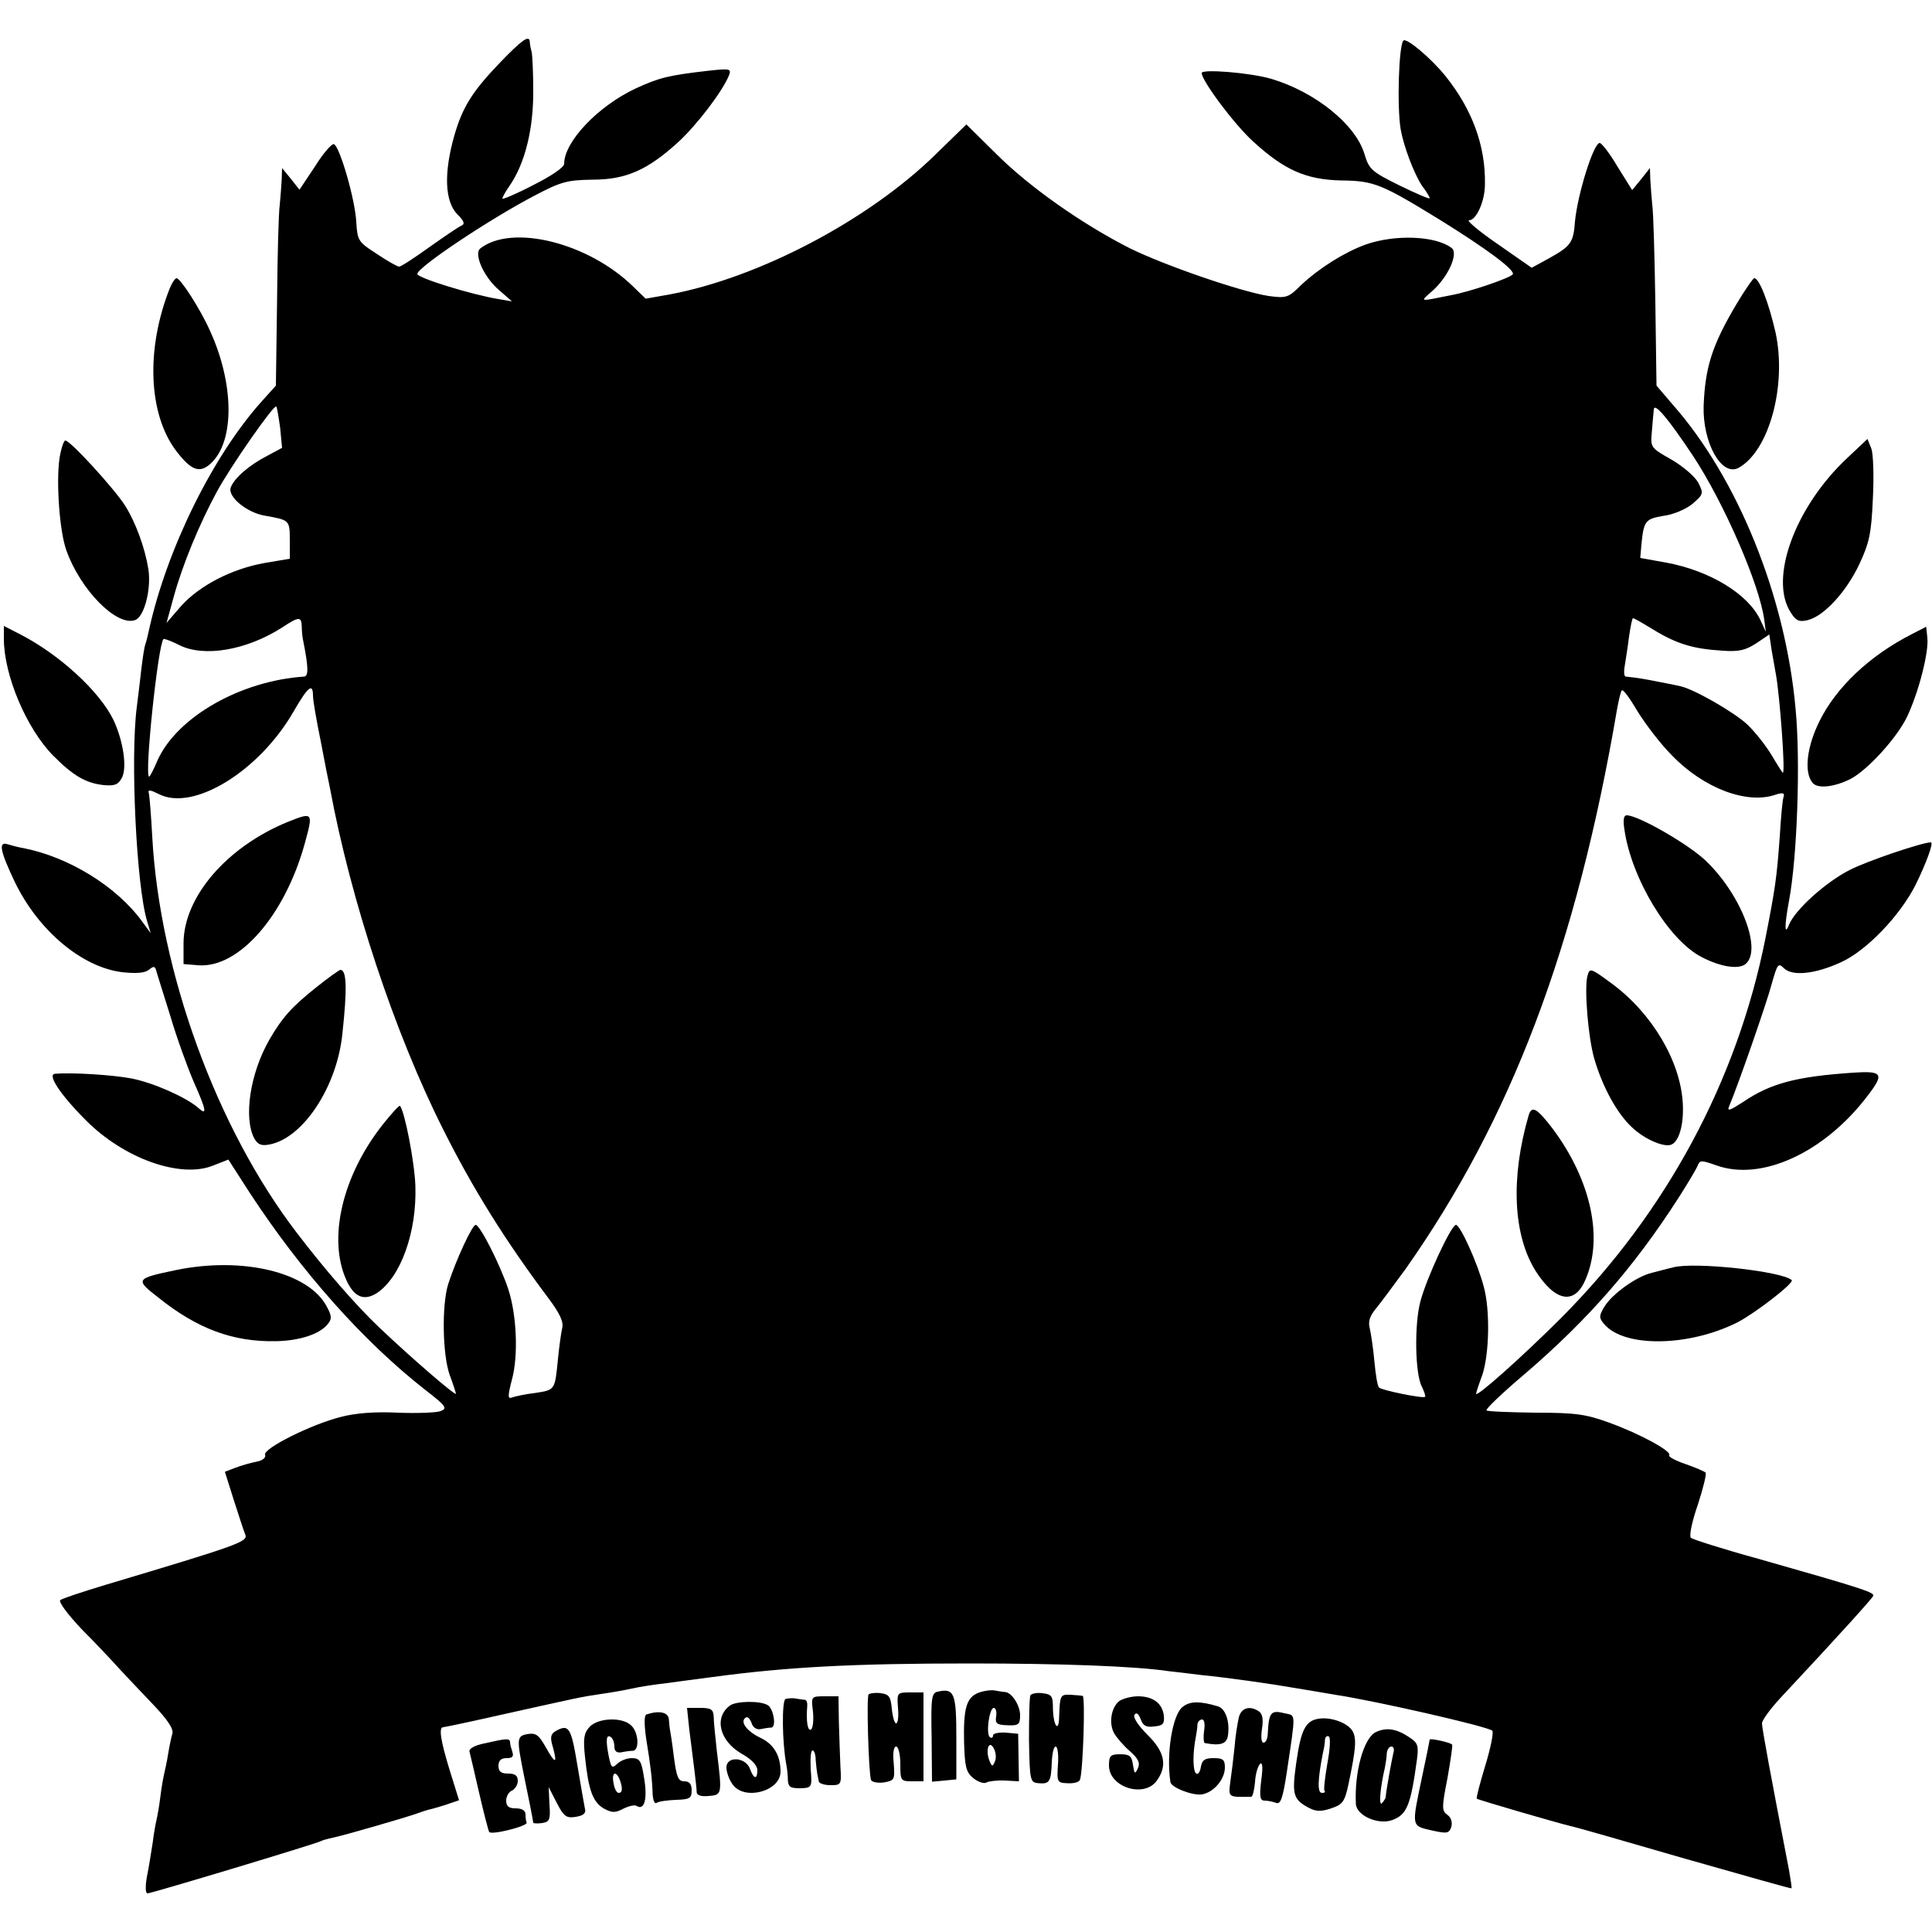 <?xml version="1.0" standalone="no"?>
<!DOCTYPE svg PUBLIC "-//W3C//DTD SVG 20010904//EN"
 "http://www.w3.org/TR/2001/REC-SVG-20010904/DTD/svg10.dtd">
<svg version="1.0" xmlns="http://www.w3.org/2000/svg"
 width="500pt" height="500pt" viewBox="0 0 500 500"
 preserveAspectRatio="xMidYMid meet">
<g transform="translate(0,500) scale(0.1,-0.1)"
fill="#000000" stroke="none">
<path d="M1294 4838 c-73 -76 -97 -116 -118 -188 -28 -98 -25 -172 8 -205 17
-17 20 -25 10 -29 -7 -3 -44 -28 -82 -55 -39 -28 -74 -51 -79 -51 -5 0 -31 15
-58 33 -48 31 -50 34 -53 83 -3 58 -43 196 -58 201 -5 2 -28 -24 -49 -58 l-40
-60 -22 28 -23 28 -1 -30 c-1 -16 -3 -46 -5 -65 -3 -19 -6 -132 -7 -252 l-3
-216 -36 -40 c-127 -141 -247 -384 -293 -595 -2 -10 -6 -26 -9 -35 -3 -9 -7
-37 -10 -62 -3 -25 -8 -70 -12 -100 -17 -130 -1 -465 27 -555 l9 -30 -22 30
c-66 91 -190 167 -307 190 -13 2 -31 7 -41 10 -25 8 -20 -17 19 -99 61 -125
173 -219 277 -232 37 -4 59 -2 69 6 12 10 16 10 19 -1 2 -8 19 -61 37 -119 17
-58 45 -134 60 -169 33 -74 36 -90 12 -68 -31 27 -116 65 -173 76 -47 9 -153
16 -198 12 -20 -2 14 -54 80 -120 98 -99 244 -151 328 -118 l41 16 56 -87
c133 -203 292 -382 451 -507 57 -44 61 -50 42 -57 -11 -4 -61 -6 -110 -4 -59
3 -110 -1 -148 -11 -76 -19 -202 -82 -196 -98 3 -7 -6 -15 -23 -18 -15 -3 -40
-10 -55 -16 l-26 -10 23 -73 c13 -40 26 -81 30 -90 7 -18 -22 -28 -360 -129
-60 -18 -114 -36 -119 -40 -5 -5 20 -38 56 -76 37 -37 81 -84 98 -103 18 -19
57 -61 87 -92 37 -39 53 -63 49 -75 -3 -10 -8 -34 -11 -53 -3 -19 -8 -42 -10
-50 -2 -8 -7 -35 -10 -60 -3 -25 -8 -52 -10 -60 -2 -8 -7 -35 -10 -60 -4 -25
-10 -64 -15 -88 -4 -24 -4 -42 2 -42 10 0 438 129 448 135 3 2 17 6 31 9 26 5
195 54 219 63 8 3 20 7 27 9 6 1 27 7 46 13 l35 12 -24 77 c-24 78 -29 112
-17 112 3 0 79 16 167 36 185 41 187 42 241 50 22 3 58 9 80 14 22 5 63 11 90
14 28 4 82 11 120 16 193 26 364 35 665 35 236 0 428 -7 515 -20 17 -2 54 -6
84 -10 71 -7 183 -23 251 -35 30 -5 73 -12 95 -16 101 -15 395 -82 407 -93 4
-4 -4 -44 -18 -90 -14 -46 -24 -84 -22 -86 3 -3 209 -63 243 -71 11 -2 144
-40 295 -84 151 -43 275 -78 276 -77 2 1 -2 22 -6 47 -47 243 -70 367 -70 380
0 8 22 38 48 66 158 169 237 257 240 264 3 9 -27 19 -298 96 -91 25 -169 50
-174 54 -5 5 3 43 18 86 14 43 23 80 20 83 -3 3 -26 13 -52 22 -26 9 -45 19
-42 23 7 10 -75 55 -155 84 -60 22 -87 26 -192 26 -67 1 -124 3 -126 6 -3 3
42 46 100 95 162 139 282 276 397 455 23 36 45 73 49 82 6 16 9 16 49 2 117
-42 280 33 392 181 43 56 38 64 -37 59 -147 -10 -214 -27 -286 -76 -34 -22
-42 -25 -36 -11 24 57 97 267 110 316 15 53 17 56 32 41 22 -21 81 -15 148 16
66 30 153 121 193 201 27 55 47 109 39 109 -22 0 -164 -48 -209 -71 -62 -31
-142 -103 -158 -142 -12 -31 -12 -2 0 62 21 112 30 359 17 496 -26 292 -150
598 -319 789 l-41 48 -3 217 c-2 119 -5 232 -8 251 -2 19 -4 49 -5 65 l-1 30
-23 -29 -23 -28 -38 61 c-20 34 -41 61 -46 61 -16 0 -57 -132 -64 -203 -4 -56
-11 -64 -68 -96 l-44 -24 -89 62 c-48 33 -81 61 -73 61 19 0 41 50 41 93 2 99
-33 194 -102 280 -37 46 -101 100 -109 92 -12 -12 -17 -172 -7 -230 8 -45 35
-116 56 -147 11 -14 19 -28 19 -31 0 -3 -35 12 -78 33 -73 36 -79 42 -91 82
-23 76 -127 160 -241 194 -55 16 -180 26 -180 15 0 -20 85 -134 134 -178 80
-73 136 -98 227 -100 85 -1 104 -9 254 -101 121 -75 197 -131 190 -142 -6 -9
-110 -45 -160 -54 -85 -17 -81 -18 -47 12 40 36 67 96 49 110 -41 32 -147 36
-223 9 -55 -20 -120 -61 -166 -104 -34 -34 -39 -35 -85 -29 -71 11 -269 79
-360 124 -122 62 -259 158 -344 243 l-78 77 -80 -78 c-175 -171 -458 -319
-688 -362 l-62 -11 -33 32 c-116 113 -313 162 -395 98 -18 -14 10 -76 50 -109
l32 -28 -35 6 c-72 12 -210 55 -210 65 0 17 184 140 302 202 70 37 86 41 151
42 87 0 143 25 222 97 49 45 116 133 132 174 6 16 1 17 -53 11 -105 -12 -128
-18 -189 -46 -98 -46 -185 -138 -185 -195 0 -9 -34 -32 -80 -55 -44 -23 -80
-38 -80 -35 0 3 8 18 18 32 41 59 63 149 62 250 0 42 -2 86 -4 97 -3 11 -5 23
-5 28 -2 17 -21 3 -77 -55z m-569 -945 l5 -52 -39 -21 c-45 -23 -85 -57 -94
-82 -8 -24 43 -66 91 -73 61 -11 62 -11 62 -63 l0 -48 -65 -11 c-85 -15 -168
-58 -216 -111 l-38 -44 19 69 c23 83 66 187 111 270 35 65 148 227 154 221 2
-2 6 -27 10 -55z m3656 -72 c80 -121 173 -334 185 -426 l4 -30 -14 30 c-31 67
-130 128 -244 149 l-67 12 3 35 c6 61 10 66 57 74 25 3 58 17 75 31 29 25 29
27 15 55 -9 16 -39 42 -70 60 -53 30 -54 31 -50 72 2 23 4 49 5 57 1 20 37
-23 101 -119z m-3600 -443 c0 -13 2 -30 4 -38 13 -66 14 -90 2 -91 -164 -11
-328 -104 -379 -216 -10 -24 -20 -43 -22 -43 -13 0 23 342 37 356 2 2 20 -5
40 -15 64 -33 175 -14 267 45 44 29 50 29 51 2z m3487 -1 c69 -43 110 -56 190
-61 42 -3 59 1 87 19 l34 23 6 -41 c4 -23 9 -51 11 -62 10 -55 25 -255 18
-255 -1 0 -14 20 -28 44 -15 25 -43 61 -64 81 -34 32 -139 92 -173 99 -8 2
-32 7 -54 11 -35 7 -56 11 -88 14 -4 1 -5 13 -2 29 2 15 8 48 11 75 4 26 8 47
10 47 3 0 21 -10 42 -23z m-3458 -178 c0 -11 9 -64 20 -117 10 -54 21 -108 24
-122 54 -291 167 -633 293 -883 77 -154 161 -288 271 -435 31 -41 41 -63 37
-79 -3 -13 -8 -49 -11 -80 -8 -81 -7 -80 -59 -88 -26 -3 -53 -9 -61 -12 -10
-4 -10 5 1 47 17 63 12 169 -10 235 -22 65 -73 165 -84 165 -9 0 -51 -91 -71
-153 -17 -54 -15 -183 4 -236 9 -24 16 -46 16 -48 0 -7 -116 93 -199 172 -60
57 -141 150 -214 246 -206 269 -354 674 -373 1024 -3 55 -7 106 -9 113 -3 9 4
8 26 -3 89 -46 260 59 349 214 37 64 50 75 50 40z m3517 -154 c83 -86 196
-128 270 -101 17 5 22 4 19 -6 -3 -7 -7 -53 -10 -103 -8 -108 -11 -130 -37
-263 -73 -368 -256 -709 -529 -983 -99 -99 -220 -207 -220 -196 0 2 7 24 16
48 18 53 21 167 4 229 -16 61 -61 160 -72 160 -12 0 -76 -137 -92 -198 -16
-59 -14 -189 4 -221 6 -13 10 -24 8 -26 -5 -5 -112 17 -119 24 -4 3 -9 34 -12
67 -3 34 -9 73 -12 86 -5 18 0 33 18 54 13 16 46 61 74 99 274 389 443 834
548 1450 4 22 9 44 12 48 3 5 21 -20 41 -54 21 -34 60 -85 89 -114z"/>
<path d="M745 2873 c-157 -64 -269 -193 -270 -313 l0 -55 37 -3 c105 -9 225
127 277 316 22 80 21 81 -44 55z"/>
<path d="M820 2446 c-64 -51 -89 -78 -123 -137 -50 -87 -67 -202 -39 -255 9
-16 18 -20 39 -16 87 16 175 149 189 286 13 119 11 166 -5 166 -3 0 -31 -20
-61 -44z"/>
<path d="M990 2089 c-104 -132 -142 -294 -94 -401 20 -45 46 -56 80 -34 61 41
103 157 99 277 -2 61 -28 195 -40 207 -2 2 -22 -20 -45 -49z"/>
<path d="M4204 2853 c18 -126 114 -286 200 -330 48 -25 93 -32 112 -19 46 34
-8 178 -100 267 -44 43 -176 119 -206 119 -8 0 -10 -12 -6 -37z"/>
<path d="M4108 2473 c-8 -33 2 -158 18 -213 21 -72 58 -141 98 -178 34 -32 87
-54 104 -43 19 11 30 55 27 106 -6 109 -80 233 -183 309 -57 42 -58 42 -64 19z"/>
<path d="M3956 2113 c-47 -162 -40 -309 18 -402 51 -80 101 -89 129 -23 47
107 15 257 -84 390 -42 55 -55 62 -63 35z"/>
<path d="M439 4253 c-62 -157 -55 -325 17 -420 39 -51 61 -59 90 -32 62 58 60
207 -3 344 -24 54 -76 135 -86 135 -4 0 -12 -12 -18 -27z"/>
<path d="M4494 4213 c-63 -106 -81 -163 -85 -263 -3 -95 46 -184 90 -161 79
43 126 213 96 351 -18 78 -42 140 -55 140 -3 0 -24 -30 -46 -67z"/>
<path d="M154 3814 c-9 -62 0 -190 18 -239 36 -101 129 -196 177 -180 24 7 43
80 35 132 -9 56 -33 121 -60 164 -27 43 -142 169 -155 169 -4 0 -11 -21 -15
-46z"/>
<path d="M4781 3815 c-136 -127 -204 -314 -146 -401 13 -21 22 -24 43 -19 42
10 100 73 134 145 26 56 31 79 35 170 3 58 1 116 -4 129 l-10 25 -52 -49z"/>
<path d="M10 3347 c0 -94 58 -232 128 -303 52 -52 84 -71 132 -76 27 -2 36 1
46 20 13 27 3 94 -22 148 -36 75 -142 172 -245 224 l-39 20 0 -33z"/>
<path d="M4948 3359 c-110 -56 -196 -138 -239 -225 -33 -66 -41 -133 -18 -160
13 -16 56 -11 98 10 44 23 119 105 146 160 30 63 57 167 53 205 l-3 29 -37
-19z"/>
<path d="M455 1713 c-105 -22 -106 -24 -44 -72 100 -80 192 -114 302 -112 62
1 114 18 135 44 11 13 11 21 -2 45 -46 89 -217 131 -391 95z"/>
<path d="M4330 1720 c-14 -3 -38 -10 -55 -14 -41 -10 -103 -55 -123 -88 -14
-23 -14 -29 -1 -44 51 -62 219 -60 346 4 46 24 147 102 140 109 -24 23 -253
48 -307 33z"/>
<path d="M2427 622 c-16 -3 -18 -15 -16 -118 l1 -115 32 3 31 3 0 108 c0 114
-5 129 -48 119z"/>
<path d="M2532 619 c-31 -12 -39 -41 -37 -128 2 -64 5 -77 24 -93 13 -10 28
-15 34 -11 5 3 27 6 47 5 l37 -2 -1 62 -1 61 -32 3 c-18 1 -33 -2 -33 -7 0 -6
-4 -8 -8 -5 -11 7 -2 76 10 76 5 0 8 -10 6 -22 -3 -19 2 -22 30 -23 28 -1 32
2 32 26 0 25 -21 58 -38 60 -4 0 -16 2 -27 4 -11 2 -30 -1 -43 -6z m43 -177
c-6 -15 -8 -15 -15 3 -10 28 0 53 12 30 5 -9 7 -24 3 -33z"/>
<path d="M2248 615 c-6 -6 0 -201 6 -221 2 -6 17 -9 33 -7 28 5 29 7 26 49 -3
27 0 44 6 44 6 0 11 -20 11 -45 0 -43 1 -45 30 -45 l30 0 0 115 0 115 -34 0
c-34 0 -35 0 -32 -40 2 -22 0 -40 -5 -40 -4 0 -9 17 -11 38 -3 31 -7 37 -28
40 -14 2 -28 0 -32 -3z"/>
<path d="M2667 613 c-3 -4 -4 -57 -4 -117 2 -106 3 -109 25 -111 28 -2 32 3
34 54 1 23 5 41 10 41 5 0 8 -21 6 -47 -3 -45 -2 -47 25 -48 16 -1 30 3 32 9
8 23 14 216 7 217 -4 1 -18 2 -32 3 -26 1 -27 -1 -29 -58 -1 -42 -15 -22 -16
22 0 33 -3 37 -27 40 -14 2 -28 -1 -31 -5z"/>
<path d="M2033 603 c-10 -4 -9 -112 2 -170 2 -10 4 -28 4 -40 1 -18 7 -21 32
-21 30 1 31 2 27 50 -1 26 0 48 5 48 4 0 8 -11 8 -25 1 -14 3 -29 4 -35 1 -5
3 -14 4 -20 0 -5 14 -10 30 -10 28 0 29 1 26 48 -1 26 -3 77 -4 115 l-1 67
-35 0 c-36 0 -36 0 -31 -40 2 -22 0 -42 -5 -46 -9 -5 -13 22 -10 59 1 9 -1 17
-6 18 -4 0 -15 2 -23 3 -8 2 -20 1 -27 -1z"/>
<path d="M2897 598 c-21 -16 -28 -57 -14 -83 6 -11 24 -32 40 -46 23 -20 28
-31 22 -45 -8 -17 -9 -15 -13 9 -3 22 -8 27 -33 27 -25 0 -29 -4 -29 -29 0
-57 92 -85 124 -39 28 39 20 75 -25 119 -23 23 -37 44 -33 51 5 7 10 4 16 -11
6 -17 14 -22 35 -19 23 2 27 7 25 28 -4 32 -28 50 -67 50 -17 0 -39 -6 -48
-12z"/>
<path d="M1889 586 c-42 -31 -27 -92 31 -125 25 -14 40 -30 40 -42 0 -25 -9
-24 -19 3 -11 31 -61 34 -61 4 0 -12 7 -32 16 -44 30 -43 124 -18 124 33 0 42
-18 72 -53 88 -35 17 -53 42 -37 52 5 3 11 -3 15 -14 3 -11 13 -18 23 -16 9 2
22 4 28 4 14 1 6 49 -9 58 -19 12 -82 11 -98 -1z"/>
<path d="M3060 582 c-26 -21 -42 -122 -31 -194 2 -14 56 -35 81 -32 31 5 60
39 60 70 0 20 -5 24 -29 24 -23 0 -30 -5 -33 -22 -2 -13 -7 -21 -12 -18 -9 5
-10 51 -1 96 2 10 4 25 4 32 1 6 6 12 12 12 6 0 8 -13 5 -30 -2 -16 -1 -31 2
-31 41 -8 57 -2 60 20 5 35 -6 69 -26 75 -47 14 -73 14 -92 -2z"/>
<path d="M1784 523 c4 -32 10 -78 13 -103 3 -25 6 -51 6 -58 0 -8 11 -12 31
-10 35 3 35 3 21 118 -4 36 -8 75 -8 88 -1 18 -7 22 -35 22 l-34 0 6 -57z"/>
<path d="M3206 555 c-3 -13 -9 -48 -11 -77 -3 -29 -8 -70 -11 -90 -5 -40 -6
-39 54 -38 4 0 8 17 10 38 1 20 7 41 13 47 6 6 8 -8 3 -43 -5 -43 -3 -52 9
-52 9 0 22 -3 30 -6 11 -4 17 12 27 78 24 161 24 147 -5 154 -36 9 -41 3 -44
-51 0 -14 -5 -25 -11 -25 -6 0 -7 15 -4 36 4 25 1 39 -8 45 -24 16 -46 9 -52
-16z"/>
<path d="M1673 563 c-6 -2 -6 -25 -1 -61 12 -72 16 -110 17 -145 1 -16 5 -26
10 -23 5 4 28 7 50 8 36 1 41 4 41 25 0 16 -6 23 -19 23 -16 0 -20 11 -27 63
-4 34 -9 65 -10 70 -1 4 -2 16 -3 27 -1 19 -25 24 -58 13z"/>
<path d="M3413 552 c-34 -5 -46 -28 -58 -112 -12 -84 -9 -97 33 -119 17 -9 31
-10 57 -1 30 10 35 17 45 63 19 91 21 116 11 136 -12 22 -56 38 -88 33z m22
-117 c-6 -36 -10 -67 -7 -70 3 -3 0 -5 -7 -5 -12 0 -11 34 3 105 3 11 5 26 5
33 1 7 5 11 10 8 5 -3 3 -34 -4 -71z"/>
<path d="M1525 530 c-14 -16 -16 -30 -11 -77 9 -86 20 -116 48 -133 22 -12 30
-12 51 -1 14 7 30 11 35 7 20 -12 28 19 19 72 -7 45 -11 52 -32 52 -13 0 -30
-7 -38 -15 -13 -12 -15 -10 -21 17 -9 44 -7 60 4 53 6 -3 10 -15 10 -25 0 -12
6 -17 18 -15 9 2 23 4 30 4 17 1 15 47 -4 65 -22 23 -87 21 -109 -4z m79 -136
c8 -22 7 -34 -3 -34 -5 0 -11 11 -13 25 -6 28 6 34 16 9z"/>
<path d="M1438 520 c-13 -8 -15 -16 -7 -42 12 -44 6 -44 -19 1 -18 32 -26 37
-48 33 -27 -5 -27 -12 -8 -107 11 -52 24 -118 24 -122 0 -2 10 -3 23 -1 19 3
22 8 19 48 l-2 45 21 -41 c18 -35 25 -40 49 -36 19 3 27 9 24 20 -2 10 -11 61
-20 115 -16 97 -22 106 -56 87z"/>
<path d="M3560 517 c-31 -16 -55 -103 -51 -185 1 -31 59 -56 95 -42 37 14 47
38 63 156 5 37 2 44 -20 58 -34 23 -60 26 -87 13z m46 -54 c-4 -16 -19 -98
-20 -115 -1 -3 -5 -10 -10 -15 -8 -7 -4 41 8 92 2 11 5 28 5 38 1 9 6 17 12
17 6 0 8 -8 5 -17z"/>
<path d="M1253 488 c-25 -5 -40 -14 -38 -21 2 -7 13 -55 25 -107 12 -52 24
-98 26 -101 5 -9 100 15 97 24 -2 4 -3 14 -3 22 0 9 -9 15 -25 15 -18 0 -25 5
-25 20 0 11 7 23 15 26 8 4 15 15 15 25 0 14 -7 19 -25 19 -18 0 -25 5 -25 20
0 14 7 20 21 20 15 0 19 4 15 16 -3 9 -6 20 -6 25 0 11 -10 10 -67 -3z"/>
<path d="M3700 498 c0 -2 -9 -47 -20 -98 -27 -128 -28 -125 25 -137 40 -9 45
-8 51 9 3 12 0 24 -10 31 -15 11 -15 19 0 95 8 46 14 85 12 87 -5 6 -58 17
-58 13z"/>
</g>
</svg>
